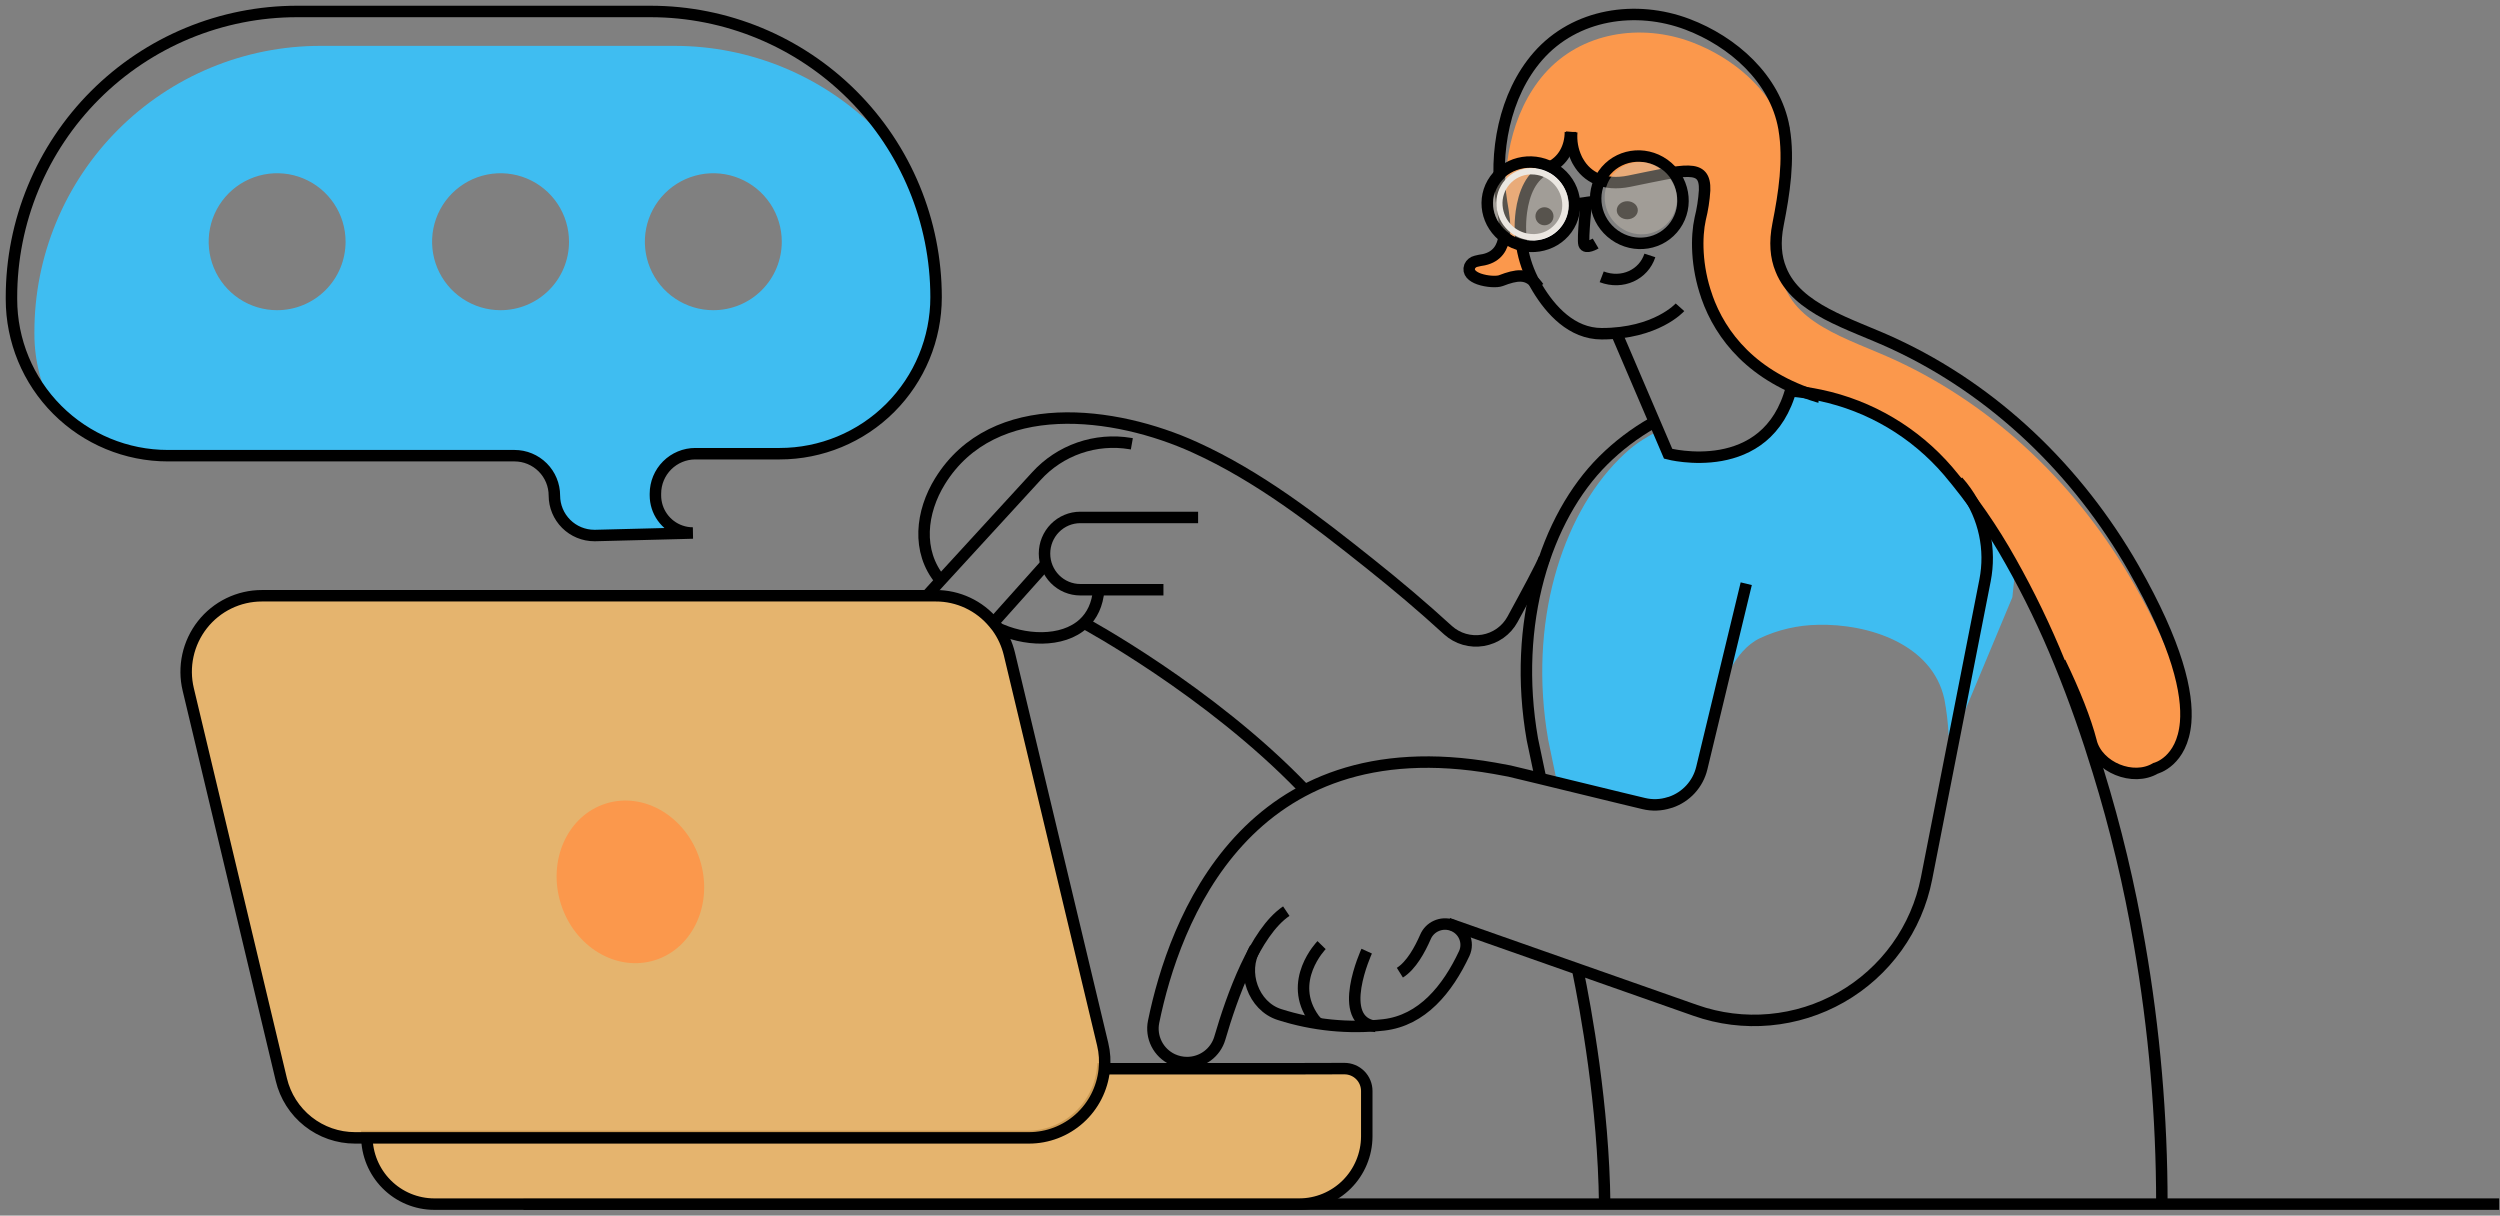 <svg width="218" height="106" viewBox="0 0 218 106" fill="none" xmlns="http://www.w3.org/2000/svg">
<rect x="0" y="0" width="218" height="106" fill="#808080" stroke="none"/>
<path d="M175.909 47.962L175.478 52.082C174.358 54.766 173.238 57.448 172.119 60.128C171.728 61.069 171.335 62.009 170.941 62.947C170.762 63.385 170.509 63.79 170.192 64.141C170.176 64.165 170.156 64.185 170.131 64.199C170.107 64.213 170.079 64.222 170.051 64.224C169.956 64.224 169.922 64.097 169.915 64.002C169.861 62.986 169.74 61.974 169.552 60.974C168.504 56.144 162.908 54.374 158.519 54.484C156.764 54.511 155.033 54.912 153.445 55.661C151.153 56.773 150.26 59.865 150.138 59.979L150.041 60.377L148.47 66.938C148.139 68.401 147.886 69.174 146.538 69.564C146.494 69.578 145.151 70.295 145.107 70.295C144.587 70.441 146.012 70.127 145.448 70.032L143.66 69.751L142.898 69.576L131.788 66.94C132.218 67.013 132.659 67.094 133.106 67.184L135.685 67.801L135.004 64.524C133.231 54.323 136.169 45.068 141.176 40.042C142.495 38.721 143.149 38.382 144.687 37.502L145.55 39.552C145.55 39.552 154.386 42.193 156.469 34.091C157.31 34.164 158.928 34.152 159.763 34.335C164.112 35.249 168.041 37.572 170.941 40.947C171.197 41.24 171.447 41.542 171.695 41.849L171.827 42.01C171.98 42.203 172.143 42.4 172.296 42.598L172.406 42.754C173.677 44.417 174.847 46.156 175.909 47.962Z" fill="#3FBDF1"/>
<path d="M190.616 63.013C190.322 66.443 187.991 67.001 187.991 67.001C186.02 68.163 182.993 66.913 182.382 64.734C182.373 64.711 182.368 64.686 182.367 64.661C181.881 62.795 180.932 60.397 179.657 57.773C177.199 51.842 174.004 45.861 169.907 41.131C167.005 37.772 163.076 35.459 158.726 34.549C158.711 34.549 158.704 34.534 158.689 34.534C152.92 32.801 150.112 29.263 148.895 25.87C148.895 25.87 148.895 25.87 148.895 25.855C148.374 23.712 147.844 21.622 148.129 20.358C148.615 18.142 148.859 15.747 148.253 15.261C147.491 14.625 146.114 15.096 142.61 15.8C139.576 16.421 137.958 16.069 137.593 14.22C137.535 13.933 137.505 13.641 137.505 13.349C137.49 13.533 136.775 12.8 136.741 12.975C136.512 13.919 136.055 14.298 135.057 14.713C133.575 15.327 132.969 17.698 132.75 19.278C132.522 20.96 133.281 23.28 133.882 24.86C133.113 23.984 132.232 24.086 130.855 24.617C130.509 24.748 129.638 24.712 128.95 24.472C129.047 24.389 129.161 24.328 129.285 24.295C129.507 24.222 127.901 23.426 128.134 23.375C130.473 22.848 131.784 20.904 131.507 19.193C130.818 14.885 131.736 9.817 134.653 6.461C137.87 2.769 143.119 2.002 147.562 3.692C151.051 5.014 154.351 7.728 155.56 11.346C155.56 11.361 155.56 11.376 155.575 11.39C155.728 11.85 155.846 12.322 155.927 12.8C156.373 15.492 155.421 18.22 154.893 20.88C154.703 21.838 155.185 22.884 155.287 23.644C155.874 28.207 161.154 29.496 165.332 31.433C174.114 35.512 181.285 42.488 186.107 50.97C189.309 56.586 190.453 60.416 190.616 63.013Z" fill="#FB984C"/>
<path d="M144.394 36.717C144.299 36.768 144.204 36.819 144.116 36.877C142.537 37.776 141.086 38.88 139.799 40.16C134.788 45.15 131.846 54.34 133.622 64.47L134.304 67.707" stroke="black" stroke-miterlimit="10"/>
<path d="M188.515 105C188.516 97.389 187.861 89.793 186.557 82.296C185.685 77.209 184.485 72.185 182.962 67.255C182.048 64.26 180.929 61.03 179.6 57.786C178.366 54.752 176.939 51.799 175.33 48.947C173.77 46.154 171.945 43.519 169.88 41.079C166.987 37.707 163.07 35.385 158.733 34.471C157.901 34.294 157.059 34.167 156.212 34.091" stroke="black" stroke-miterlimit="10"/>
<path d="M98.697 38.702L98.572 38.68C97.076 38.429 95.541 38.558 94.107 39.055C92.674 39.552 91.388 40.401 90.368 41.525L81.99 50.662L81.01 51.741C80.949 51.807 80.891 51.877 80.838 51.95" stroke="black" stroke-miterlimit="10"/>
<path d="M86.616 54.313L91.074 49.33L91.081 49.323" stroke="black" stroke-miterlimit="10"/>
<path d="M126.273 80.524L147.841 88.109C149.918 88.84 152.129 89.116 154.322 88.917C156.515 88.719 158.64 88.052 160.552 86.961C162.464 85.87 164.118 84.381 165.402 82.595C166.686 80.809 167.569 78.768 167.993 76.61L173.096 50.608C173.357 49.273 173.345 47.899 173.06 46.569C172.775 45.238 172.224 43.979 171.439 42.867C171.22 42.554 170.982 42.254 170.726 41.97" stroke="black" stroke-miterlimit="10"/>
<path d="M112.164 79.451C109.436 81.289 107.431 86.871 106.366 90.535C106.184 91.15 105.806 91.689 105.291 92.071C104.775 92.453 104.15 92.659 103.507 92.657C103.072 92.657 102.643 92.562 102.248 92.38C101.642 92.097 101.149 91.618 100.85 91.021C100.55 90.424 100.461 89.743 100.597 89.089C102.381 80.386 108.676 63.204 130.302 66.991C130.734 67.064 131.173 67.144 131.618 67.234L134.185 67.851L141.386 69.602L143.327 70.069C144.064 70.248 144.836 70.22 145.558 69.989C145.602 69.981 145.646 69.969 145.689 69.953C146.354 69.725 146.95 69.334 147.423 68.815C147.896 68.296 148.231 67.666 148.395 66.984L150.033 60.184L150.127 59.789L152.273 50.899" stroke="black" stroke-miterlimit="10"/>
<path d="M101.452 51.424H94.199C93.372 51.424 92.579 51.092 91.994 50.501C91.409 49.91 91.081 49.109 91.081 48.273C91.081 47.437 91.409 46.635 91.994 46.044C92.579 45.453 93.372 45.121 94.199 45.121H104.475" stroke="black" stroke-miterlimit="10"/>
<path d="M95.808 51.424C95.704 52.73 95.216 53.695 94.497 54.363C92.642 56.087 89.243 55.89 86.879 54.71" stroke="black" stroke-miterlimit="10"/>
<path d="M82.01 50.607C79.894 48.068 80.326 44.625 81.968 41.965C86.627 34.415 97.272 35.864 104.176 39.001C109.77 41.536 114.67 45.344 119.441 49.144C121.772 51 124.061 52.933 126.274 54.959C126.681 55.324 127.165 55.593 127.691 55.745C128.217 55.897 128.771 55.929 129.312 55.838C129.852 55.747 130.365 55.536 130.811 55.22C131.257 54.904 131.625 54.492 131.887 54.014C133.108 51.777 134.428 49.337 134.677 48.661" stroke="black" stroke-miterlimit="10"/>
<path d="M94.495 54.313C94.495 54.313 105.495 60.241 113.667 68.758" stroke="black" stroke-miterlimit="10"/>
<path d="M109.451 82.687C108.236 84.737 109.281 87.749 111.576 88.469C114.506 89.404 117.605 89.711 120.666 89.37C124.005 88.985 126.225 86.26 127.686 83.138C127.792 82.906 127.848 82.654 127.848 82.4C127.849 82.145 127.796 81.893 127.692 81.66C127.588 81.427 127.436 81.218 127.245 81.047C127.054 80.876 126.829 80.747 126.584 80.667C126.142 80.523 125.662 80.55 125.239 80.741C124.815 80.931 124.481 81.273 124.301 81.698C123.815 82.807 123.065 84.195 122.069 84.819" stroke="black" stroke-miterlimit="10"/>
<path d="M115.242 82.414C115.242 82.414 112.179 85.55 114.595 88.869C114.701 89.009 114.826 89.134 114.967 89.243" stroke="black" stroke-miterlimit="10"/>
<path d="M119.175 82.939C119.175 82.939 116.364 89.057 119.97 89.505" stroke="black" stroke-miterlimit="10"/>
<path d="M217.929 105H45.647" stroke="black" stroke-miterlimit="10"/>
<path d="M113.285 93.192H96.148C95.974 94.816 95.208 96.318 93.997 97.409C92.785 98.499 91.215 99.102 89.588 99.1H31.99C31.993 100.664 32.613 102.162 33.715 103.268C34.816 104.374 36.309 104.997 37.867 105H113.285C114.845 104.999 116.342 104.378 117.447 103.272C118.552 102.166 119.176 100.666 119.182 99.1V95.133C119.182 94.616 118.977 94.119 118.612 93.753C118.248 93.388 117.753 93.182 117.238 93.182L113.285 93.192Z" fill="#FFC169" fill-opacity="0.79" stroke="black" stroke-miterlimit="10"/>
<path d="M86.95 54.691C87.455 55.393 87.819 56.188 88.02 57.03L96.152 91.05C96.331 91.789 96.378 92.554 96.29 93.309C96.116 94.934 95.348 96.438 94.135 97.53C92.922 98.621 91.349 99.224 89.719 99.222H30.954C29.47 99.222 28.029 98.72 26.864 97.798C25.699 96.876 24.877 95.587 24.532 94.139L16.415 60.121C16.182 59.147 16.172 58.133 16.386 57.154C16.6 56.176 17.032 55.259 17.65 54.472C18.268 53.685 19.056 53.05 19.955 52.613C20.854 52.176 21.839 51.949 22.838 51.95H81.598C82.563 51.947 83.517 52.159 84.391 52.57C85.266 52.981 86.038 53.58 86.655 54.325L86.95 54.691Z" fill="#FFC169" fill-opacity="0.79" stroke="black" stroke-miterlimit="10"/>
<path d="M77.623 12.596C77.248 12.155 76.853 11.73 76.441 11.318C74.128 8.997 71.38 7.155 68.353 5.899C65.327 4.644 62.083 3.998 58.806 4H27.938C24.663 3.999 21.419 4.643 18.392 5.896C15.366 7.15 12.616 8.987 10.3 11.304C7.984 13.621 6.148 16.372 4.895 19.399C3.642 22.426 2.998 25.671 3 28.947V29.125C2.997 31.45 3.589 33.737 4.719 35.768C5.99 37.062 7.506 38.089 9.179 38.788C10.852 39.487 12.649 39.844 14.462 39.839H44.726C45.649 39.839 46.535 40.206 47.188 40.859C47.841 41.512 48.208 42.398 48.208 43.322C48.209 44.247 48.578 45.134 49.232 45.788C49.886 46.441 50.773 46.808 51.698 46.808H51.773L59.245 46.618C59.245 46.545 59.231 46.479 59.231 46.413C58.585 46.191 58.024 45.772 57.628 45.216C57.231 44.66 57.019 43.993 57.019 43.31V43.149C57.02 42.225 57.387 41.34 58.04 40.687C58.693 40.033 59.578 39.666 60.501 39.666H67.869C71.49 39.666 74.964 38.227 77.525 35.665C80.086 33.103 81.525 29.628 81.525 26.005C81.538 21.254 80.183 16.599 77.623 12.596ZM24.168 27.049C22.987 27.05 21.832 26.7 20.85 26.044C19.867 25.388 19.102 24.455 18.65 23.363C18.198 22.272 18.08 21.071 18.31 19.913C18.541 18.754 19.109 17.69 19.945 16.854C20.78 16.019 21.844 15.451 23.003 15.22C24.161 14.991 25.362 15.109 26.453 15.562C27.544 16.015 28.476 16.781 29.131 17.764C29.787 18.746 30.136 19.901 30.135 21.083C30.133 22.665 29.504 24.182 28.385 25.3C27.266 26.419 25.75 27.048 24.168 27.049ZM43.645 27.049C42.465 27.049 41.31 26.698 40.329 26.041C39.347 25.385 38.582 24.452 38.131 23.36C37.68 22.269 37.562 21.068 37.793 19.909C38.024 18.751 38.594 17.687 39.429 16.853C40.265 16.018 41.329 15.45 42.487 15.22C43.645 14.991 44.846 15.11 45.936 15.562C47.027 16.015 47.959 16.781 48.614 17.764C49.269 18.747 49.619 19.902 49.618 21.083C49.618 21.867 49.463 22.643 49.163 23.368C48.863 24.092 48.423 24.75 47.868 25.304C47.313 25.858 46.655 26.298 45.93 26.597C45.206 26.897 44.429 27.05 43.645 27.049ZM62.196 27.049C61.016 27.048 59.862 26.697 58.88 26.04C57.899 25.383 57.135 24.45 56.684 23.358C56.233 22.267 56.116 21.066 56.347 19.908C56.578 18.75 57.148 17.686 57.983 16.852C58.819 16.017 59.883 15.45 61.041 15.22C62.199 14.991 63.4 15.11 64.49 15.563C65.581 16.015 66.513 16.782 67.168 17.764C67.823 18.747 68.172 19.902 68.171 21.083C68.171 21.867 68.016 22.644 67.716 23.368C67.416 24.093 66.975 24.751 66.421 25.305C65.865 25.86 65.207 26.299 64.482 26.598C63.757 26.897 62.98 27.051 62.196 27.049Z" fill="#3FBDF1"/>
<path d="M81.626 25.914C81.626 29.534 80.189 33.006 77.631 35.565C75.073 38.125 71.603 39.563 67.986 39.563H60.632C59.71 39.563 58.826 39.93 58.174 40.582C57.522 41.234 57.155 42.118 57.153 43.041V43.202C57.153 43.885 57.366 44.55 57.762 45.106C58.158 45.662 58.717 46.08 59.363 46.302C59.703 46.42 60.06 46.48 60.42 46.478L59.377 46.507L51.909 46.697H51.829C50.906 46.697 50.02 46.33 49.367 45.678C48.713 45.026 48.345 44.14 48.343 43.217C48.343 42.293 47.977 41.408 47.324 40.755C46.672 40.103 45.787 39.736 44.865 39.736H14.641C11.023 39.736 7.553 38.298 4.995 35.738C2.437 33.179 1 29.707 1 26.087V25.909C1 22.638 1.645 19.398 2.896 16.376C4.148 13.354 5.982 10.608 8.294 8.295C10.606 5.982 13.351 4.147 16.371 2.895C19.392 1.644 22.63 1 25.899 1H56.722C63.326 1 69.659 3.625 74.33 8.298C79 12.97 81.624 19.306 81.626 25.914Z" stroke="black" stroke-miterlimit="10"/>
<path d="M158.576 34.616C158.561 34.616 158.554 34.602 158.54 34.602C152.824 32.857 150.042 29.295 148.837 25.88C148.837 25.88 148.837 25.88 148.837 25.865C147.895 23.202 147.916 20.625 148.256 19.086C148.46 18.271 148.589 17.438 148.642 16.599C148.721 14.222 147 14.803 142.078 15.797C139.817 16.262 138.37 15.392 137.647 14.156C137.577 14.048 137.516 13.934 137.464 13.816C137.127 13.097 136.987 12.298 137.059 11.505" stroke="black" stroke-miterlimit="10"/>
<path d="M134.167 25.054C134.079 24.93 133.989 24.81 133.902 24.715C133.134 23.837 132.253 23.939 130.877 24.472C130.532 24.603 129.662 24.567 128.974 24.326C128.395 24.119 127.962 23.761 128.159 23.226C128.21 23.115 128.285 23.018 128.379 22.942C128.473 22.866 128.583 22.812 128.701 22.785C128.931 22.727 129.163 22.68 129.397 22.646C131.758 22.118 131.23 19.382 130.943 17.666C130.248 13.347 131.172 8.264 134.116 4.898C137.359 1.195 142.664 0.423 147.145 2.118C151.086 3.607 154.793 6.84 155.561 11.161C155.561 11.176 155.561 11.19 155.576 11.205C155.591 11.22 155.576 11.242 155.576 11.256C156.031 13.956 155.576 16.882 155.048 19.552C154.732 21.134 154.851 22.427 155.292 23.496C156.67 26.994 161.321 28.213 165.07 29.944C173.941 34.036 181.169 41.033 186.041 49.541C189.887 56.288 190.799 60.439 190.588 63C190.293 66.439 187.964 66.999 187.964 66.999C185.995 68.165 182.968 66.912 182.36 64.726C182.351 64.702 182.346 64.678 182.346 64.653C181.86 62.781 180.911 60.376 179.638 57.744" stroke="black" stroke-miterlimit="10"/>
<path d="M136.939 11.505C136.939 12.808 136.325 14.094 134.991 14.642C133.491 15.26 132.883 16.889 132.664 18.474C132.357 20.796 132.857 23.152 134.078 25.149C135.21 27.029 137.053 29.101 139.663 29.101C144.445 29.101 146.495 26.795 146.495 26.795" stroke="black" stroke-miterlimit="10"/>
<path d="M141.899 19.121C142.407 19.121 142.818 18.769 142.818 18.333C142.818 17.898 142.407 17.546 141.899 17.546C141.392 17.546 140.98 17.898 140.98 18.333C140.98 18.769 141.392 19.121 141.899 19.121Z" fill="black"/>
<path d="M134.677 19.646C135.112 19.646 135.465 19.294 135.465 18.859C135.465 18.424 135.112 18.071 134.677 18.071C134.242 18.071 133.889 18.424 133.889 18.859C133.889 19.294 134.242 19.646 134.677 19.646Z" fill="black"/>
<path d="M138.334 17.546C138.334 17.546 137.984 20.846 138.124 21.299C138.265 21.752 139.141 21.234 139.141 21.234" stroke="black" stroke-miterlimit="10"/>
<path d="M139.667 24.139C141.467 24.825 143.325 23.951 143.869 22.273" stroke="black" stroke-miterlimit="10"/>
<path d="M146.084 19.647C147.278 17.943 146.842 15.562 145.111 14.329C143.38 13.097 141.009 13.478 139.815 15.182C138.621 16.886 139.057 19.266 140.788 20.499C142.519 21.732 144.89 21.35 146.084 19.647Z" stroke="black" stroke-miterlimit="10"/>
<path d="M136.629 19.963C137.823 18.318 137.388 16.02 135.657 14.83C133.926 13.639 131.554 14.008 130.361 15.653C129.166 17.298 129.602 19.596 131.333 20.787C133.064 21.977 135.435 21.608 136.629 19.963Z" stroke="black" stroke-miterlimit="10"/>
<path d="M133.555 15.211C134.228 15.209 134.877 15.464 135.372 15.924C135.866 16.385 136.17 17.017 136.221 17.693C136.248 18.029 136.208 18.368 136.102 18.687C135.996 19.007 135.827 19.302 135.606 19.555C135.381 19.811 135.108 20.019 134.802 20.165C134.497 20.312 134.165 20.395 133.826 20.41H133.691C133.017 20.412 132.368 20.157 131.873 19.696C131.378 19.235 131.075 18.602 131.024 17.925C130.998 17.589 131.039 17.251 131.145 16.931C131.251 16.611 131.42 16.316 131.642 16.064C131.866 15.809 132.139 15.601 132.444 15.454C132.75 15.307 133.081 15.224 133.419 15.209H133.555V15.211ZM133.555 14.657H133.392C132.984 14.675 132.583 14.776 132.214 14.954C131.845 15.131 131.514 15.382 131.243 15.69C130.972 15.999 130.765 16.359 130.634 16.75C130.504 17.14 130.453 17.553 130.484 17.965C130.549 18.779 130.916 19.539 131.511 20.094C132.107 20.648 132.887 20.957 133.698 20.96H133.86C134.269 20.941 134.67 20.84 135.039 20.663C135.408 20.485 135.738 20.235 136.009 19.926C136.281 19.618 136.488 19.257 136.618 18.867C136.749 18.476 136.8 18.063 136.769 17.652C136.703 16.837 136.337 16.078 135.741 15.523C135.146 14.968 134.366 14.659 133.555 14.657Z" fill="white"/>
<path d="M139.141 17.546L137.303 17.808" stroke="black" stroke-miterlimit="10"/>
<path opacity="0.53" d="M145.675 19.13C146.663 17.72 146.303 15.75 144.87 14.73C143.438 13.71 141.475 14.026 140.487 15.436C139.499 16.846 139.859 18.816 141.291 19.836C142.724 20.856 144.686 20.54 145.675 19.13Z" fill="#D0C6B8" fill-opacity="0.79"/>
<path opacity="0.53" d="M136.197 19.655C137.226 18.245 136.851 16.275 135.359 15.255C133.867 14.235 131.823 14.551 130.793 15.961C129.764 17.371 130.139 19.341 131.631 20.361C133.123 21.381 135.167 21.065 136.197 19.655Z" fill="#D0C6B8" fill-opacity="0.79"/>
<path d="M140.98 29.101L145.462 39.568C145.462 39.568 154.11 41.855 156.212 33.812" stroke="black" stroke-miterlimit="10"/>
<path d="M57.118 83.725C60.467 82.667 62.219 78.753 61.033 74.984C59.846 71.214 56.17 69.016 52.821 70.073C49.473 71.131 47.72 75.045 48.907 78.814C50.093 82.584 53.769 84.782 57.118 83.725Z" fill="#FB984C"/>
<path d="M139.929 105C139.832 96.434 138.28 87.97 137.566 84.515" stroke="black" stroke-miterlimit="10"/>
</svg>
